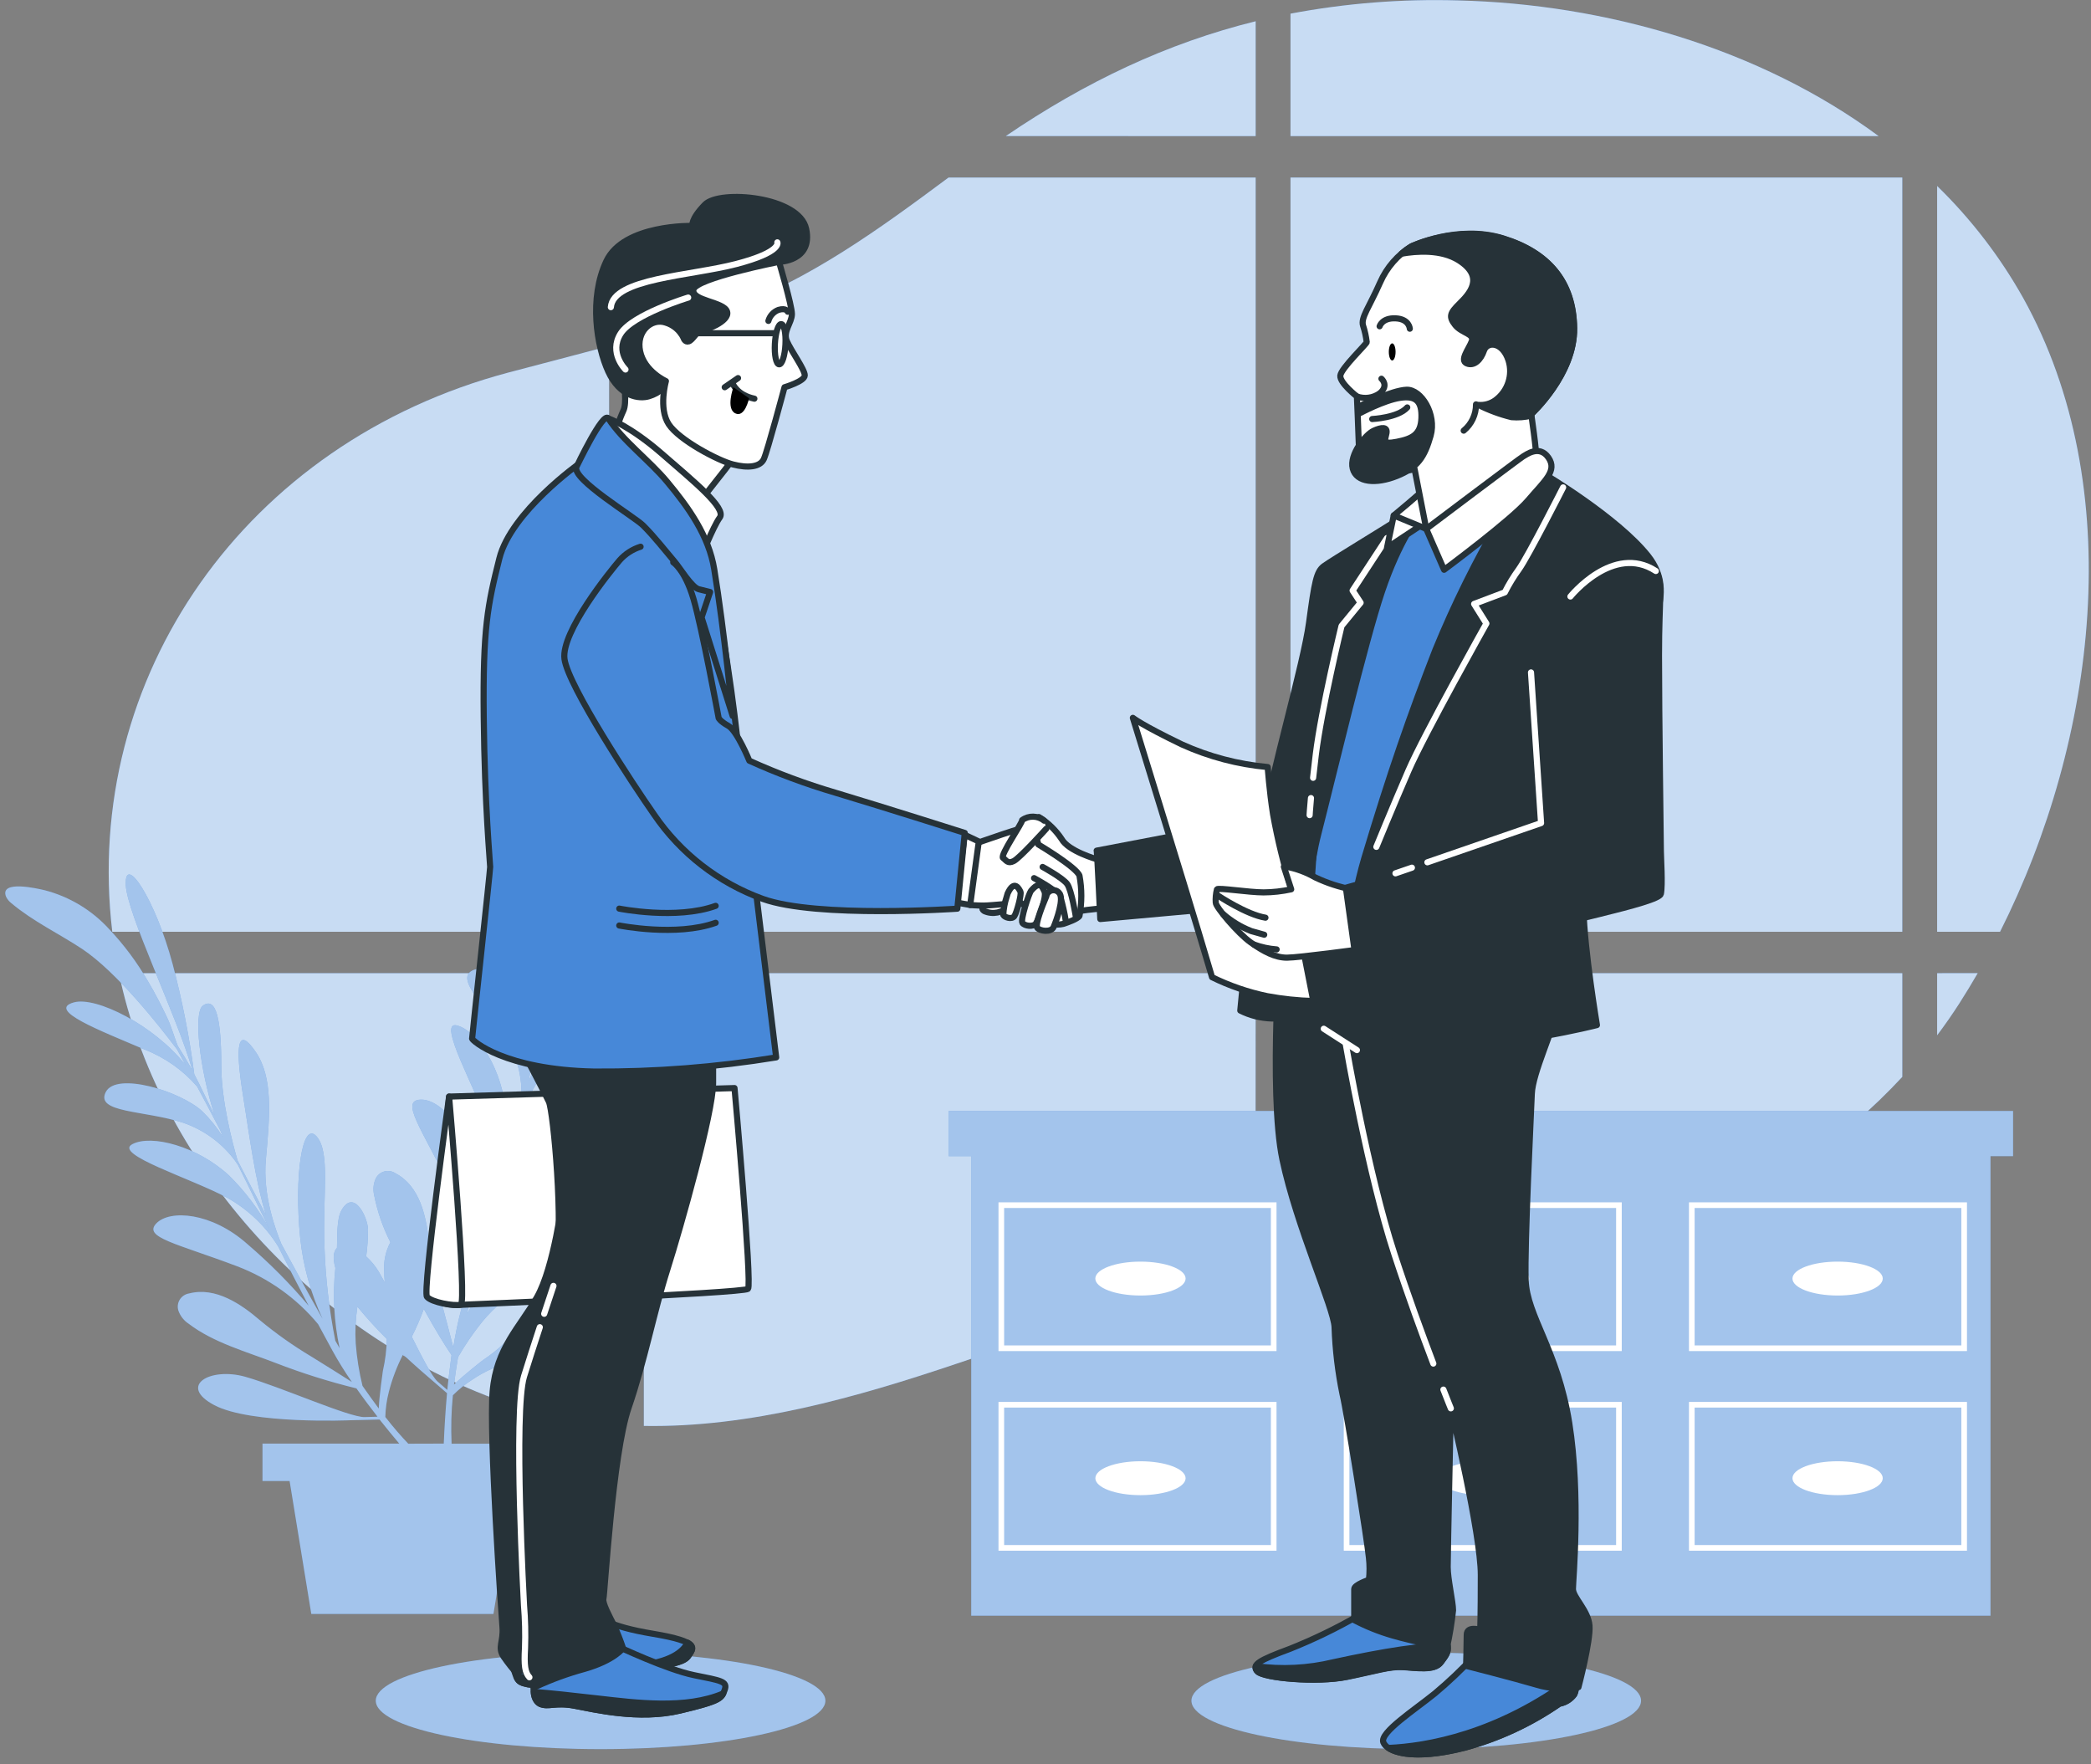 <?xml version="1.0" encoding="UTF-8"?>
<svg width="256px" height="216px" viewBox="0 0 256 216" version="1.1" xmlns="http://www.w3.org/2000/svg" xmlns:xlink="http://www.w3.org/1999/xlink">
    <rect x="0" y="0" width="256" height="216" fill="#808080" stroke="none"/>
    <!-- Generator: Sketch 57.1 (83088) - https://sketch.com -->
    <title>Hello-bro</title>
    <desc>Created with Sketch.</desc>
    <g id="Webdesign-quick-fix" stroke="none" stroke-width="1" fill="none" fill-rule="evenodd">
        <g id="Home-page---UI" transform="translate(-385, -3270)">
            <g id="Become-a-partner" transform="translate(0, 3244)">
                <g id="Hello-bro" transform="translate(385, 26)">
                    <g id="freepik--background-simple--inject-114" transform="translate(13, 0)" fill-rule="nonzero">
                        <path d="M140.73,16.667 L140.73,2.602 C129.877,5.283 119.915,10.006 110.143,16.654 L140.73,16.667 Z" id="Path" fill="#4788D8"></path>
                        <rect id="Rectangle" fill="#4788D8" x="144.994" y="21.735" width="74.904" height="92.34"></rect>
                        <path d="M140.73,21.735 L103.128,21.735 C94.724,27.98 86.098,34.304 76.031,37.908 C72.664,39.118 69.258,40.178 65.826,41.161 L65.826,114.075 L140.73,114.075 L140.73,21.735 Z" id="Path" fill="#4788D8"></path>
                        <path d="M234.714,36.509 C231.879,31.45 228.325,26.823 224.163,22.77 L224.163,114.075 L231.865,114.075 C243.707,90.545 247.585,59.702 234.714,36.509 Z" id="Path" fill="#4788D8"></path>
                        <path d="M61.569,42.351 C57.488,43.464 53.375,44.511 49.262,45.604 C17.03,54.159 -2.954,82.927 0.747,114.075 L61.569,114.075 L61.569,42.351 Z" id="Path" fill="#4788D8"></path>
                        <path d="M224.163,119.143 L224.163,126.748 C225.11,125.49 226.016,124.189 226.881,122.845 C227.654,121.641 228.4,120.399 229.134,119.137 L224.163,119.143 Z" id="Path" fill="#4788D8"></path>
                        <path d="M219.899,119.143 L144.994,119.143 L144.994,158.086 C151.223,158.164 157.4,158.658 163.701,157.975 C184.385,155.737 205.581,147.332 219.899,131.836 L219.899,119.143 Z" id="Path" fill="#4788D8"></path>
                        <path d="M144.994,16.667 L217.004,16.667 C202.391,5.855 183.442,0.481 165.509,0.052 C158.632,-0.15 151.753,0.394 144.994,1.672 L144.994,16.667 Z" id="Path" fill="#4788D8"></path>
                        <path d="M140.73,119.143 L65.826,119.143 L65.826,174.571 C78.815,174.792 91.862,171.084 104.176,166.933 C113.961,163.641 123.825,160.232 134.161,158.697 C136.331,158.383 138.518,158.196 140.711,158.138 L140.73,119.143 Z" id="Path" fill="#4788D8"></path>
                        <path d="M61.569,119.143 L1.559,119.143 C6.288,141.913 24.536,162.672 47.487,171.22 C52.014,172.9 56.752,173.953 61.569,174.349 L61.569,119.143 Z" id="Path" fill="#4788D8"></path>
                        <g id="Group" opacity="0.7" fill="#FFFFFF">
                            <path d="M140.73,16.667 L140.73,2.602 C129.877,5.283 119.915,10.006 110.143,16.654 L140.73,16.667 Z" id="Path"></path>
                            <rect id="Rectangle" x="144.994" y="21.735" width="74.904" height="92.34"></rect>
                            <path d="M140.73,21.735 L103.128,21.735 C94.724,27.98 86.098,34.304 76.031,37.908 C72.664,39.118 69.258,40.178 65.826,41.161 L65.826,114.075 L140.73,114.075 L140.73,21.735 Z" id="Path"></path>
                            <path d="M234.714,36.509 C231.879,31.45 228.325,26.823 224.163,22.77 L224.163,114.075 L231.865,114.075 C243.707,90.545 247.585,59.702 234.714,36.509 Z" id="Path"></path>
                            <path d="M61.569,42.351 C57.488,43.464 53.375,44.511 49.262,45.604 C17.03,54.159 -2.954,82.927 0.747,114.075 L61.569,114.075 L61.569,42.351 Z" id="Path"></path>
                            <path d="M224.163,119.143 L224.163,126.748 C225.11,125.49 226.016,124.189 226.881,122.845 C227.654,121.641 228.4,120.399 229.134,119.137 L224.163,119.143 Z" id="Path"></path>
                            <path d="M219.899,119.143 L144.994,119.143 L144.994,158.086 C151.223,158.164 157.4,158.658 163.701,157.975 C184.385,155.737 205.581,147.332 219.899,131.836 L219.899,119.143 Z" id="Path"></path>
                            <path d="M144.994,16.667 L217.004,16.667 C202.391,5.855 183.442,0.481 165.509,0.052 C158.632,-0.15 151.753,0.394 144.994,1.672 L144.994,16.667 Z" id="Path"></path>
                            <path d="M140.73,119.143 L65.826,119.143 L65.826,174.571 C78.815,174.792 91.862,171.084 104.176,166.933 C113.961,163.641 123.825,160.232 134.161,158.697 C136.331,158.383 138.518,158.196 140.711,158.138 L140.73,119.143 Z" id="Path"></path>
                            <path d="M61.569,119.143 L1.559,119.143 C6.288,141.913 24.536,162.672 47.487,171.22 C52.014,172.9 56.752,173.953 61.569,174.349 L61.569,119.143 Z" id="Path"></path>
                        </g>
                    </g>
                    <g id="freepik--Desk--inject-114" transform="translate(116, 136)" fill-rule="nonzero">
                        <polygon id="Path" fill="#4788D8" points="130.459 0.013 127.696 0.013 2.907 0.013 0.143 0.013 0.143 5.547 2.907 5.547 2.907 61.804 127.696 61.804 127.696 5.547 130.459 5.547"></polygon>
                        <polygon id="Path" fill="#FFFFFF" opacity="0.5" points="130.459 0.013 127.696 0.013 2.907 0.013 0.143 0.013 0.143 5.547 2.907 5.547 2.907 61.804 127.696 61.804 127.696 5.547 130.459 5.547"></polygon>
                        <path d="M6.244,29.408 L40.284,29.408 L40.284,11.199 L6.244,11.199 L6.244,29.408 Z M6.935,11.891 L39.593,11.891 L39.593,28.716 L6.935,28.716 L6.935,11.891 Z" id="Shape" fill="#FFFFFF"></path>
                        <path d="M48.516,29.408 L82.55,29.408 L82.55,11.199 L48.516,11.199 L48.516,29.408 Z M49.206,11.891 L81.859,11.891 L81.859,28.716 L49.206,28.716 L49.206,11.891 Z" id="Shape" fill="#FFFFFF"></path>
                        <path d="M90.781,11.199 L90.781,29.408 L124.815,29.408 L124.815,11.199 L90.781,11.199 Z M124.124,28.716 L91.472,28.716 L91.472,11.891 L124.124,11.891 L124.124,28.716 Z" id="Shape" fill="#FFFFFF"></path>
                        <path d="M6.244,53.849 L40.284,53.849 L40.284,35.634 L6.244,35.634 L6.244,53.849 Z M6.935,36.325 L39.593,36.325 L39.593,53.157 L6.935,53.157 L6.935,36.325 Z" id="Shape" fill="#FFFFFF"></path>
                        <path d="M48.516,53.849 L82.55,53.849 L82.55,35.634 L48.516,35.634 L48.516,53.849 Z M49.206,36.325 L81.859,36.325 L81.859,53.157 L49.206,53.157 L49.206,36.325 Z" id="Shape" fill="#FFFFFF"></path>
                        <path d="M90.781,53.849 L124.815,53.849 L124.815,35.634 L90.781,35.634 L90.781,53.849 Z M91.472,36.325 L124.124,36.325 L124.124,53.157 L91.472,53.157 L91.472,36.325 Z" id="Shape" fill="#FFFFFF"></path>
                        <ellipse id="Oval" fill="#FFFFFF" cx="23.626" cy="20.532" rx="5.527" ry="2.075"></ellipse>
                        <ellipse id="Oval" fill="#FFFFFF" cx="65.689" cy="20.532" rx="5.527" ry="2.075"></ellipse>
                        <ellipse id="Oval" fill="#FFFFFF" cx="108.978" cy="20.532" rx="5.527" ry="2.075"></ellipse>
                        <path d="M23.626,42.897 C20.575,42.897 18.105,43.824 18.105,44.973 C18.105,46.121 20.575,47.048 23.626,47.048 C26.676,47.048 29.152,46.121 29.152,44.973 C29.152,43.824 26.682,42.897 23.626,42.897 Z" id="Path" fill="#FFFFFF"></path>
                        <path d="M65.689,42.897 C62.639,42.897 60.169,43.824 60.169,44.973 C60.169,46.121 62.639,47.048 65.689,47.048 C68.739,47.048 71.216,46.121 71.216,44.973 C71.216,43.824 68.746,42.897 65.689,42.897 Z" id="Path" fill="#FFFFFF"></path>
                        <path d="M108.978,42.897 C105.928,42.897 103.451,43.824 103.451,44.973 C103.451,46.121 105.928,47.048 108.978,47.048 C112.028,47.048 114.504,46.121 114.504,44.973 C114.504,43.824 112.028,42.897 108.978,42.897 Z" id="Path" fill="#FFFFFF"></path>
                    </g>
                    <g id="freepik--Plants--inject-114" transform="translate(0, 92)" fill-rule="nonzero">
                        <path d="M69.945,38.356 C67.382,42.099 63.811,46.974 61.905,50.887 C62.629,48.309 63.339,45.874 63.983,43.689 C64.959,41.805 67.575,37.028 70.622,33.874 C74.453,29.83 76.092,27.239 74.028,27.01 C72.6,26.853 68.418,32.343 65.796,37.8 C66.367,35.935 66.818,34.529 67.09,33.678 C67.216,33.305 67.336,32.886 67.455,32.448 C70.17,28.711 72.64,24.808 74.851,20.762 C78.721,13.63 79.969,6.903 77.387,9.802 C75.01,12.465 70.874,25.702 67.595,31.937 C67.867,30.864 68.133,29.673 68.365,28.502 C68.83,27.37 69.44,26.219 69.786,25.172 C70.323,23.569 70.795,21.939 71.173,20.29 C71.797,17.718 72.113,15.083 72.116,12.439 C72.182,9.332 71.323,6.275 69.646,3.645 C69.201,2.99 66.486,-1.014 65.663,1.027 C65.557,1.368 65.536,1.73 65.603,2.081 C66.002,5.49 67.256,8.624 68.033,11.941 C69.195,16.908 68.425,25.25 68.033,28.797 C67.887,29.353 67.701,30.053 67.482,30.858 C68.02,24.674 65.304,17.353 62.788,16.077 C59.675,14.493 62.729,20.709 65.132,26.134 C66.273,28.509 66.808,31.124 66.692,33.75 C66.201,35.536 65.636,37.538 65.052,39.567 C64.939,39.848 64.826,40.123 64.72,40.398 C64.989,39.074 65.101,37.723 65.052,36.374 C64.82,32.827 60.744,25.728 58.035,26.729 C55.327,27.73 59.914,31.479 62.364,35.837 C63.616,38.227 64.093,40.938 63.731,43.604 C63.731,43.761 63.678,43.918 63.658,44.075 C63.379,44.998 63.1,45.894 62.828,46.738 C62.164,48.701 61.6,50.586 61.036,52.405 C61.729,49.768 62.033,47.046 61.939,44.324 C61.6,39.122 58.513,34.214 55.964,33.547 C53.415,32.88 58.281,41.353 59.914,46.117 C60.802,48.899 60.953,51.858 60.352,54.714 C59.562,57.292 58.818,59.831 58.055,62.527 C58.271,59.004 58.195,55.47 57.829,51.96 C57.331,46.175 53.846,42.479 51.436,42.629 C49.026,42.78 51.543,46.064 55.008,53.098 C56.837,56.792 57.652,60.893 57.371,64.994 C57.059,66.132 56.707,67.297 56.415,68.514 C56.044,69.901 55.751,71.406 55.493,72.95 C55.141,71.576 54.623,69.561 54.019,67.336 C53.315,64.875 52.805,62.363 52.492,59.825 C52.167,56.874 51.377,53.196 48.442,51.659 C48.04,51.379 47.533,51.291 47.058,51.417 C46.583,51.544 46.19,51.872 45.986,52.313 C45.71,52.944 45.648,53.646 45.807,54.315 C46.197,56.32 46.867,58.263 47.798,60.086 C47.217,61.174 46.953,62.399 47.035,63.626 C47.035,64.091 47.075,64.549 47.108,65 C46.849,64.536 46.603,64.104 46.371,63.692 C45.951,62.999 45.432,62.368 44.831,61.82 C44.981,60.736 45.056,59.643 45.057,58.549 C45.057,57.109 43.35,53.458 41.81,56.167 C41.199,57.247 41.312,59.38 41.253,60.793 C40.834,61.179 40.708,61.977 41.06,63.24 C40.711,66.518 40.886,69.83 41.578,73.055 L41.053,72.139 C40.299,68.355 39.855,64.517 39.726,60.662 C39.473,54.309 40.496,49.074 38.743,47.111 C36.991,45.148 36.001,52.051 36.752,59.543 C37.108,62.978 38.036,66.332 39.5,69.469 C37.774,66.414 36.068,63.299 34.455,60.309 C33.791,58.699 32.144,54.368 32.549,49.97 C33.061,44.422 33.432,39.887 31.295,36.766 C29.157,33.645 28.712,35.667 29.761,42.171 C30.478,46.64 31.242,52.607 32.563,56.749 C31.308,54.374 30.133,52.117 29.084,50.069 C28.486,48.034 27.092,42.786 27.092,38.435 C27.092,32.906 26.488,29.929 24.829,31.126 C23.673,31.977 24.417,38.801 26.276,44.546 C25.406,42.799 24.749,41.458 24.371,40.666 C24.198,40.306 24.005,39.927 23.786,39.521 C23.193,34.966 22.306,30.453 21.131,26.009 C19.026,18.157 15.282,12.439 15.395,16.286 C15.501,19.832 21.649,32.291 23.567,39.056 C23.023,38.088 22.392,37.041 21.755,36.027 C21.31,34.888 20.958,33.639 20.487,32.638 C19.763,31.106 18.987,29.595 18.117,28.136 C16.792,25.831 15.197,23.687 13.364,21.75 C11.259,19.435 8.513,17.778 5.464,16.986 C4.68,16.803 -0.073,15.678 0.737,17.771 C0.892,18.089 1.119,18.366 1.401,18.583 C4.056,20.807 7.137,22.253 10.031,24.158 C14.32,27.004 19.531,33.619 21.682,36.485 L22.704,38.369 C18.821,33.488 11.764,29.961 9.042,30.72 C5.669,31.656 12.208,34.149 17.719,36.498 C20.199,37.467 22.4,39.019 24.132,41.019 C25.008,42.649 25.984,44.494 26.96,46.372 C27.072,46.653 27.179,46.928 27.298,47.196 C26.576,46.048 25.721,44.988 24.749,44.036 C22.093,41.602 14.227,39.155 12.945,41.706 C11.664,44.258 17.592,43.911 22.412,45.449 C25.01,46.341 27.262,48.005 28.858,50.213 L29.13,50.612 C29.569,51.475 29.98,52.313 30.372,53.118 C31.275,54.989 32.138,56.749 32.987,58.464 C31.67,56.059 30.006,53.855 28.048,51.92 C24.198,48.348 18.542,46.836 16.198,48.08 C13.855,49.323 23.302,52.228 27.789,54.623 C30.365,56.058 32.525,58.119 34.063,60.61 C35.271,63.024 36.486,65.386 37.794,67.866 C35.498,65.147 32.982,62.615 30.272,60.296 C25.904,56.409 20.792,56.056 19.139,57.777 C17.486,59.497 21.596,60.217 28.991,63.011 C32.882,64.483 36.315,66.933 38.949,70.117 C39.507,71.157 40.078,72.224 40.688,73.33 C41.419,74.659 42.219,75.949 43.085,77.197 C41.877,76.425 40.097,75.299 38.119,74.082 C35.901,72.758 33.79,71.266 31.806,69.62 C29.522,67.657 26.395,65.524 23.176,66.348 C22.691,66.42 22.264,66.699 22.008,67.11 C21.752,67.522 21.694,68.023 21.848,68.481 C22.082,69.128 22.522,69.684 23.103,70.065 C26.13,72.381 30.199,73.493 33.724,74.854 C36.955,76.108 40.266,77.151 43.636,77.975 C44.472,79.16 45.349,80.324 46.218,81.443 L44.638,81.489 C42.766,81.541 34.322,77.773 30.033,76.556 C25.745,75.339 21.735,77.642 26.229,80.023 C30.724,82.405 42.945,81.875 42.945,81.875 L46.471,81.79 C47.3,82.837 48.117,83.825 48.88,84.735 L32.138,84.735 L32.138,89.315 L35.457,89.315 L38.113,105.594 L60.412,105.594 L63.067,89.328 L66.387,89.328 L66.387,84.748 L55.287,84.748 C55.197,82.77 55.25,80.789 55.446,78.82 C56.186,78.077 57.007,77.419 57.896,76.857 C62.768,73.539 71.027,73.264 73.224,66.878 C73.755,65.334 73.158,63.358 71.286,63.443 C69.958,63.508 68.518,64.667 67.681,65.622 C64.893,68.795 62.795,72.087 59.17,74.488 C59.004,74.599 56.721,76.392 55.585,77.504 C55.712,76.464 55.871,75.352 56.077,74.154 C56.953,72.623 57.952,71.164 59.064,69.79 C62.032,66.165 66.546,64.038 69.752,60.577 C70.735,59.517 72.029,55.709 69.029,56.651 C67.701,57.076 66.121,59.066 65.079,59.982 C62.131,62.599 59.104,65.386 57.179,68.828 C57.258,68.488 57.345,68.174 57.424,67.801 C59.496,64.534 61.827,61.434 64.395,58.529 C68.657,53.746 73.025,50.618 73.098,48.008 C73.171,45.397 67.674,49.774 63.007,55.768 C60.89,58.517 59.248,61.593 58.148,64.869 C59.004,61.473 59.914,58.051 60.803,54.767 C61.414,53.131 63.227,48.878 66.566,45.927 C70.781,42.217 74.194,39.155 74.798,35.458 C75.402,31.761 73.689,32.893 69.945,38.356 Z M46.371,80.442 C45.743,79.596 45.079,78.671 44.379,77.668 C43.961,75.959 43.684,74.219 43.55,72.466 C43.459,70.965 43.528,69.458 43.755,67.971 C44.887,69.353 46.09,70.677 47.36,71.936 C47.33,73.246 47.168,74.551 46.876,75.829 C46.856,76.019 46.431,78.865 46.371,80.442 L46.371,80.442 Z M49.982,84.748 C49.126,83.851 48.19,82.785 47.174,81.476 C47.2,80.438 47.345,79.406 47.606,78.401 C48.012,76.815 48.596,75.279 49.345,73.82 C50.918,75.293 52.074,76.274 52.074,76.274 L54.729,78.564 C54.523,80.854 54.404,82.994 54.331,84.735 L49.982,84.748 Z M54.762,78.165 L53.574,77.138 C52.91,76.549 51.715,74.272 50.414,71.655 C50.973,70.55 51.465,69.414 51.888,68.252 C53.295,70.824 54.543,72.832 55.28,73.899 C55.101,75.325 54.902,76.765 54.762,78.165 Z" id="Shape" fill="#4788D8"></path>
                        <path d="M69.945,38.356 C67.382,42.099 63.811,46.974 61.905,50.887 C62.629,48.309 63.339,45.874 63.983,43.689 C64.959,41.805 67.575,37.028 70.622,33.874 C74.453,29.83 76.092,27.239 74.028,27.01 C72.6,26.853 68.418,32.343 65.796,37.8 C66.367,35.935 66.818,34.529 67.09,33.678 C67.216,33.305 67.336,32.886 67.455,32.448 C70.17,28.711 72.64,24.808 74.851,20.762 C78.721,13.63 79.969,6.903 77.387,9.802 C75.01,12.465 70.874,25.702 67.595,31.937 C67.867,30.864 68.133,29.673 68.365,28.502 C68.83,27.37 69.44,26.219 69.786,25.172 C70.323,23.569 70.795,21.939 71.173,20.29 C71.797,17.718 72.113,15.083 72.116,12.439 C72.182,9.332 71.323,6.275 69.646,3.645 C69.201,2.99 66.486,-1.014 65.663,1.027 C65.557,1.368 65.536,1.73 65.603,2.081 C66.002,5.49 67.256,8.624 68.033,11.941 C69.195,16.908 68.425,25.25 68.033,28.797 C67.887,29.353 67.701,30.053 67.482,30.858 C68.02,24.674 65.304,17.353 62.788,16.077 C59.675,14.493 62.729,20.709 65.132,26.134 C66.273,28.509 66.808,31.124 66.692,33.75 C66.201,35.536 65.636,37.538 65.052,39.567 C64.939,39.848 64.826,40.123 64.72,40.398 C64.989,39.074 65.101,37.723 65.052,36.374 C64.82,32.827 60.744,25.728 58.035,26.729 C55.327,27.73 59.914,31.479 62.364,35.837 C63.616,38.227 64.093,40.938 63.731,43.604 C63.731,43.761 63.678,43.918 63.658,44.075 C63.379,44.998 63.1,45.894 62.828,46.738 C62.164,48.701 61.6,50.586 61.036,52.405 C61.729,49.768 62.033,47.046 61.939,44.324 C61.6,39.122 58.513,34.214 55.964,33.547 C53.415,32.88 58.281,41.353 59.914,46.117 C60.802,48.899 60.953,51.858 60.352,54.714 C59.562,57.292 58.818,59.831 58.055,62.527 C58.271,59.004 58.195,55.47 57.829,51.96 C57.331,46.175 53.846,42.479 51.436,42.629 C49.026,42.78 51.543,46.064 55.008,53.098 C56.837,56.792 57.652,60.893 57.371,64.994 C57.059,66.132 56.707,67.297 56.415,68.514 C56.044,69.901 55.751,71.406 55.493,72.95 C55.141,71.576 54.623,69.561 54.019,67.336 C53.315,64.875 52.805,62.363 52.492,59.825 C52.167,56.874 51.377,53.196 48.442,51.659 C48.04,51.379 47.533,51.291 47.058,51.417 C46.583,51.544 46.19,51.872 45.986,52.313 C45.71,52.944 45.648,53.646 45.807,54.315 C46.197,56.32 46.867,58.263 47.798,60.086 C47.217,61.174 46.953,62.399 47.035,63.626 C47.035,64.091 47.075,64.549 47.108,65 C46.849,64.536 46.603,64.104 46.371,63.692 C45.951,62.999 45.432,62.368 44.831,61.82 C44.981,60.736 45.056,59.643 45.057,58.549 C45.057,57.109 43.35,53.458 41.81,56.167 C41.199,57.247 41.312,59.38 41.253,60.793 C40.834,61.179 40.708,61.977 41.06,63.24 C40.711,66.518 40.886,69.83 41.578,73.055 L41.053,72.139 C40.299,68.355 39.855,64.517 39.726,60.662 C39.473,54.309 40.496,49.074 38.743,47.111 C36.991,45.148 36.001,52.051 36.752,59.543 C37.108,62.978 38.036,66.332 39.5,69.469 C37.774,66.414 36.068,63.299 34.455,60.309 C33.791,58.699 32.144,54.368 32.549,49.97 C33.061,44.422 33.432,39.887 31.295,36.766 C29.157,33.645 28.712,35.667 29.761,42.171 C30.478,46.64 31.242,52.607 32.563,56.749 C31.308,54.374 30.133,52.117 29.084,50.069 C28.486,48.034 27.092,42.786 27.092,38.435 C27.092,32.906 26.488,29.929 24.829,31.126 C23.673,31.977 24.417,38.801 26.276,44.546 C25.406,42.799 24.749,41.458 24.371,40.666 C24.198,40.306 24.005,39.927 23.786,39.521 C23.193,34.966 22.306,30.453 21.131,26.009 C19.026,18.157 15.282,12.439 15.395,16.286 C15.501,19.832 21.649,32.291 23.567,39.056 C23.023,38.088 22.392,37.041 21.755,36.027 C21.31,34.888 20.958,33.639 20.487,32.638 C19.763,31.106 18.987,29.595 18.117,28.136 C16.792,25.831 15.197,23.687 13.364,21.75 C11.259,19.435 8.513,17.778 5.464,16.986 C4.68,16.803 -0.073,15.678 0.737,17.771 C0.892,18.089 1.119,18.366 1.401,18.583 C4.056,20.807 7.137,22.253 10.031,24.158 C14.32,27.004 19.531,33.619 21.682,36.485 L22.704,38.369 C18.821,33.488 11.764,29.961 9.042,30.72 C5.669,31.656 12.208,34.149 17.719,36.498 C20.199,37.467 22.4,39.019 24.132,41.019 C25.008,42.649 25.984,44.494 26.96,46.372 C27.072,46.653 27.179,46.928 27.298,47.196 C26.576,46.048 25.721,44.988 24.749,44.036 C22.093,41.602 14.227,39.155 12.945,41.706 C11.664,44.258 17.592,43.911 22.412,45.449 C25.01,46.341 27.262,48.005 28.858,50.213 L29.13,50.612 C29.569,51.475 29.98,52.313 30.372,53.118 C31.275,54.989 32.138,56.749 32.987,58.464 C31.67,56.059 30.006,53.855 28.048,51.92 C24.198,48.348 18.542,46.836 16.198,48.08 C13.855,49.323 23.302,52.228 27.789,54.623 C30.365,56.058 32.525,58.119 34.063,60.61 C35.271,63.024 36.486,65.386 37.794,67.866 C35.498,65.147 32.982,62.615 30.272,60.296 C25.904,56.409 20.792,56.056 19.139,57.777 C17.486,59.497 21.596,60.217 28.991,63.011 C32.882,64.483 36.315,66.933 38.949,70.117 C39.507,71.157 40.078,72.224 40.688,73.33 C41.419,74.659 42.219,75.949 43.085,77.197 C41.877,76.425 40.097,75.299 38.119,74.082 C35.901,72.758 33.79,71.266 31.806,69.62 C29.522,67.657 26.395,65.524 23.176,66.348 C22.691,66.42 22.264,66.699 22.008,67.11 C21.752,67.522 21.694,68.023 21.848,68.481 C22.082,69.128 22.522,69.684 23.103,70.065 C26.13,72.381 30.199,73.493 33.724,74.854 C36.955,76.108 40.266,77.151 43.636,77.975 C44.472,79.16 45.349,80.324 46.218,81.443 L44.638,81.489 C42.766,81.541 34.322,77.773 30.033,76.556 C25.745,75.339 21.735,77.642 26.229,80.023 C30.724,82.405 42.945,81.875 42.945,81.875 L46.471,81.79 C47.3,82.837 48.117,83.825 48.88,84.735 L32.138,84.735 L32.138,89.315 L35.457,89.315 L38.113,105.594 L60.412,105.594 L63.067,89.328 L66.387,89.328 L66.387,84.748 L55.287,84.748 C55.197,82.77 55.25,80.789 55.446,78.82 C56.186,78.077 57.007,77.419 57.896,76.857 C62.768,73.539 71.027,73.264 73.224,66.878 C73.755,65.334 73.158,63.358 71.286,63.443 C69.958,63.508 68.518,64.667 67.681,65.622 C64.893,68.795 62.795,72.087 59.17,74.488 C59.004,74.599 56.721,76.392 55.585,77.504 C55.712,76.464 55.871,75.352 56.077,74.154 C56.953,72.623 57.952,71.164 59.064,69.79 C62.032,66.165 66.546,64.038 69.752,60.577 C70.735,59.517 72.029,55.709 69.029,56.651 C67.701,57.076 66.121,59.066 65.079,59.982 C62.131,62.599 59.104,65.386 57.179,68.828 C57.258,68.488 57.345,68.174 57.424,67.801 C59.496,64.534 61.827,61.434 64.395,58.529 C68.657,53.746 73.025,50.618 73.098,48.008 C73.171,45.397 67.674,49.774 63.007,55.768 C60.89,58.517 59.248,61.593 58.148,64.869 C59.004,61.473 59.914,58.051 60.803,54.767 C61.414,53.131 63.227,48.878 66.566,45.927 C70.781,42.217 74.194,39.155 74.798,35.458 C75.402,31.761 73.689,32.893 69.945,38.356 Z M46.371,80.442 C45.743,79.596 45.079,78.671 44.379,77.668 C43.961,75.959 43.684,74.219 43.55,72.466 C43.459,70.965 43.528,69.458 43.755,67.971 C44.887,69.353 46.09,70.677 47.36,71.936 C47.33,73.246 47.168,74.551 46.876,75.829 C46.856,76.019 46.431,78.865 46.371,80.442 L46.371,80.442 Z M49.982,84.748 C49.126,83.851 48.19,82.785 47.174,81.476 C47.2,80.438 47.345,79.406 47.606,78.401 C48.012,76.815 48.596,75.279 49.345,73.82 C50.918,75.293 52.074,76.274 52.074,76.274 L54.729,78.564 C54.523,80.854 54.404,82.994 54.331,84.735 L49.982,84.748 Z M54.762,78.165 L53.574,77.138 C52.91,76.549 51.715,74.272 50.414,71.655 C50.973,70.55 51.465,69.414 51.888,68.252 C53.295,70.824 54.543,72.832 55.28,73.899 C55.101,75.325 54.902,76.765 54.762,78.165 Z" id="Shape" fill="#FFFFFF" opacity="0.5"></path>
                    </g>
                    <g id="freepik--Characters--inject-114" transform="translate(46, 24)">
                        <ellipse id="Oval" fill="#4788D8" fill-rule="nonzero" cx="27.529" cy="184.214" rx="27.522" ry="5.926"></ellipse>
                        <ellipse id="Oval" fill="#FFFFFF" fill-rule="nonzero" opacity="0.5" cx="27.529" cy="184.214" rx="27.522" ry="5.926"></ellipse>
                        <ellipse id="Oval" fill="#4788D8" fill-rule="nonzero" cx="127.39" cy="184.214" rx="27.522" ry="5.926"></ellipse>
                        <ellipse id="Oval" fill="#FFFFFF" fill-rule="nonzero" opacity="0.5" cx="127.39" cy="184.214" rx="27.522" ry="5.926"></ellipse>
                        <path d="M81.196,76.028 C82.305,76.719 83.253,77.637 83.976,78.721 C84.802,80.213 88.264,81.185 88.264,81.185 L89.542,81.185 L90.067,87.162 C88.749,87.205 87.435,87.331 86.133,87.541 C85.366,87.709 84.584,87.807 83.799,87.834 C83.799,87.834 79.741,82.756 79.066,81.785 C78.39,80.813 78.318,78.799 78.62,78.421 C78.921,78.043 81.196,76.028 81.196,76.028 Z" id="Path" stroke="#263238" stroke-width="0.75" fill="#FFFFFF" fill-rule="nonzero" stroke-linecap="round" stroke-linejoin="round"></path>
                        <path d="M75.788,86.191 C75.788,86.191 73.532,86.941 74.509,87.541 C75.539,87.996 76.745,87.755 77.518,86.941 C77.892,86.341 76.705,85.891 75.788,86.191 Z" id="Path" stroke="#263238" stroke-width="0.75" fill="#FFFFFF" fill-rule="nonzero" stroke-linecap="round" stroke-linejoin="round"></path>
                        <path d="M73.309,79.32 C73.309,79.32 79.997,76.928 80.298,77.15 C80.6,77.371 81.124,79.392 81.124,79.392 C81.124,79.392 85.779,82.156 86.159,83.206 C86.461,84.835 86.461,86.505 86.159,88.134 C85.93,88.512 84.658,88.955 84.192,89.105 C83.723,89.221 83.232,89.221 82.763,89.105 C82.54,89.033 78.928,86.498 78.928,86.498 C78.928,86.498 75.25,86.869 74.424,86.869 C73.598,86.869 72.765,86.797 72.765,86.797 L73.309,79.32 Z" id="Path" stroke="#263238" stroke-width="0.75" fill="#FFFFFF" fill-rule="nonzero" stroke-linecap="round" stroke-linejoin="round"></path>
                        <path d="M81.649,82.137 C81.649,82.137 84.127,83.486 84.658,84.229 C85.189,84.972 85.707,88.192 85.707,88.192" id="Path" stroke="#263238" stroke-width="0.75" stroke-linecap="round" stroke-linejoin="round"></path>
                        <path d="M80.6,83.505 C80.6,83.505 83.53,85.07 83.825,85.82 C84.106,86.776 84.325,87.749 84.481,88.734" id="Path" stroke="#263238" stroke-width="0.75" stroke-linecap="round" stroke-linejoin="round"></path>
                        <path d="M82.101,77.45 C82.101,77.45 78.869,81.035 78.115,81.413 C77.361,81.791 77.217,81.335 76.804,81.035 C76.391,80.735 79.21,76.706 79.138,76.407 C79.948,75.812 81.061,75.841 81.839,76.478" id="Path" stroke="#263238" stroke-width="0.75" fill="#FFFFFF" fill-rule="nonzero" stroke-linecap="round" stroke-linejoin="round"></path>
                        <path d="M77.361,85.396 L77.243,85.8 C77.005,86.515 76.867,87.258 76.83,88.01 C76.981,88.31 77.885,88.61 78.187,88.16 C78.489,87.71 79.085,85.474 78.934,85.174 C78.784,84.874 78.194,83.577 77.361,85.396 Z" id="Path" stroke="#263238" stroke-width="0.75" fill="#FFFFFF" fill-rule="nonzero" stroke-linecap="round" stroke-linejoin="round"></path>
                        <path d="M80.219,85.07 C79.983,85.363 78.908,88.584 79.17,88.981 C79.433,89.379 80.521,89.509 80.823,89.059 C81.124,88.61 82.173,85.8 81.872,85.148 C81.57,84.496 81.295,83.799 80.219,85.07 Z" id="Path" stroke="#263238" stroke-width="0.75" fill="#FFFFFF" fill-rule="nonzero" stroke-linecap="round" stroke-linejoin="round"></path>
                        <path d="M82.101,85.741 L81.99,86.002 C81.662,86.778 80.724,89.118 80.973,89.555 C81.222,89.992 82.698,90.207 82.999,89.483 C83.301,88.76 84.356,85.97 83.655,85.298 C83.43,85.032 83.069,84.923 82.733,85.019 C82.398,85.114 82.15,85.398 82.101,85.741 L82.101,85.741 Z" id="Path" stroke="#263238" stroke-width="0.75" fill="#FFFFFF" fill-rule="nonzero" stroke-linecap="round" stroke-linejoin="round"></path>
                        <path d="M30.381,22.907 C30.381,22.907 30.774,25.312 30.322,26.271 C29.869,27.229 29.194,29.237 29.194,29.237 L39.172,38.037 C39.172,38.037 42.214,34.224 42.778,33.474 C43.342,32.724 44.089,31.733 44.089,31.733 C44.089,31.733 39.185,28.65 38.189,26.408 C37.192,24.165 37.684,21.31 35.566,20.86 C33.449,20.41 31.003,21.564 30.381,22.907 Z" id="Path" stroke="#263238" stroke-width="0.75" fill="#FFFFFF" fill-rule="nonzero" stroke-linecap="round" stroke-linejoin="round"></path>
                        <path d="M49.373,8.057 C49.373,8.057 53.543,7.999 52.697,4.022 C51.852,0.046 42.103,-0.802 40.3,1.05 C38.497,2.901 38.779,3.657 38.779,3.657 C38.779,3.657 30.381,3.435 28.237,7.972 C26.093,12.51 27.057,18.402 28.466,21.479 C29.876,24.556 32.242,24.895 33.482,24.504 C34.721,24.113 35.619,23.383 35.619,22.262 C35.619,21.14 36.412,18.455 37.369,19.126 C38.326,19.798 39.336,20.019 41.034,18.396 C42.732,16.773 45.145,14.752 44.247,13.129 C43.348,11.506 41.821,11.447 42.667,10.717 C43.512,9.987 48.305,9.413 48.751,8.924 C48.999,8.666 49.209,8.374 49.373,8.057 Z" id="Path" stroke="#263238" stroke-width="0.75" fill="#263238" fill-rule="nonzero" stroke-linecap="round" stroke-linejoin="round"></path>
                        <path d="M49.17,5.671 C49.17,5.671 49.76,6.851 44.148,8.318 C38.536,9.785 29.069,10.078 28.787,13.605" id="Path" stroke="#FFFFFF" stroke-width="0.75" stroke-linecap="round" stroke-linejoin="round"></path>
                        <path d="M38.254,12.431 C38.254,12.431 31.462,14.485 29.981,16.838 C28.499,19.191 30.577,21.238 30.577,21.238" id="Path" stroke="#FFFFFF" stroke-width="0.75" stroke-linecap="round" stroke-linejoin="round"></path>
                        <path d="M49.373,8.057 C49.373,8.057 50.953,13.377 50.953,14.446 C50.953,15.515 49.826,16.571 50.331,17.751 C50.835,18.931 52.527,21.225 52.527,21.955 C52.527,22.685 50.049,23.409 50.049,23.409 C50.049,23.409 47.964,31.231 47.511,32.209 C47.059,33.187 45.545,33.33 43.735,32.861 C41.926,32.392 37.146,29.889 35.868,27.933 C34.59,25.977 35.527,22.659 35.527,22.659 C35.527,22.659 32.905,21.486 32.374,19.022 C31.843,16.558 33.783,14.928 35.475,15.489 C36.436,15.771 37.233,16.443 37.671,17.34 C37.671,17.34 37.841,17.953 38.326,17.79 C38.812,17.627 39.284,16.61 39.736,16.551 C40.188,16.492 43.401,15.378 43.014,14.146 C42.627,12.914 38.615,12.842 38.897,11.453 C39.179,10.065 49.373,8.057 49.373,8.057 Z" id="Path" stroke="#263238" stroke-width="0.75" fill="#FFFFFF" fill-rule="nonzero" stroke-linecap="round" stroke-linejoin="round"></path>
                        <path d="M44.358,22.288 L42.726,23.409" id="Path" stroke="#263238" stroke-width="0.75" fill="#FFFFFF" fill-rule="nonzero" stroke-linecap="round" stroke-linejoin="round"></path>
                        <path d="M43.735,23.018 C43.735,23.018 44.247,24.361 46.358,24.81" id="Path" stroke="#263238" stroke-width="0.75" fill="#FFFFFF" fill-rule="nonzero" stroke-linecap="round" stroke-linejoin="round"></path>
                        <path d="M43.794,23.409 C43.794,23.409 42.837,26.016 44.017,26.603 C45.197,27.19 45.709,24.758 45.709,24.758 L43.794,23.409 Z" id="Path" fill="#000000" fill-rule="nonzero"></path>
                        <path d="M50.16,18.174 C50.095,19.537 49.747,20.625 49.386,20.606 C49.026,20.586 48.796,19.472 48.869,18.109 C48.941,16.747 49.282,15.665 49.642,15.678 C50.003,15.691 50.232,16.812 50.16,18.174 Z" id="Path" stroke="#263238" stroke-width="0.75" fill="#FFFFFF" fill-rule="nonzero" stroke-linecap="round" stroke-linejoin="round"></path>
                        <path d="M48.869,16.799 L37.369,16.799" id="Path" stroke="#263238" stroke-width="0.75" fill="#FFFFFF" fill-rule="nonzero" stroke-linecap="round" stroke-linejoin="round"></path>
                        <path d="M48.075,15.287 C48.249,14.667 48.709,14.166 49.314,13.937 C50.278,13.657 50.442,14.165 50.442,14.165" id="Path" stroke="#263238" stroke-width="0.75" fill="#FFFFFF" fill-rule="nonzero" stroke-linecap="round" stroke-linejoin="round"></path>
                        <path d="M8.982,110.252 L43.925,109.209 C43.925,109.209 46.102,133.263 45.577,133.791 C45.053,134.319 10.411,135.747 10.411,135.747 C10.411,135.747 7.73,135.936 7.349,134.743 C6.969,133.55 8.982,110.252 8.982,110.252 Z" id="Path" stroke="#263238" stroke-width="0.75" fill="#FFFFFF" fill-rule="nonzero" stroke-linecap="round" stroke-linejoin="round"></path>
                        <path d="M8.982,110.252 C8.982,110.252 5.704,134.085 6.274,134.763 C6.844,135.441 9.552,135.929 10.411,135.734 C11.198,135.59 8.982,110.252 8.982,110.252 Z" id="Path" stroke="#263238" stroke-width="0.75" fill="#FFFFFF" fill-rule="nonzero" stroke-linecap="round" stroke-linejoin="round"></path>
                        <path d="M19.275,175.557 C17.354,176.724 16.423,178.693 16.875,180.264 C17.328,181.835 17.472,181.985 18.678,182.219 C19.884,182.454 25.287,181.619 31.135,180.648 C36.982,179.677 37.828,179.455 38.346,178.634 C38.864,177.813 39.775,176.991 33.986,176.026 C28.197,175.062 27.673,174.006 27.673,174.006 C27.673,174.006 22.356,173.686 19.275,175.557 Z" id="Path" stroke="#263238" stroke-width="0.75" fill="#4788D8" fill-rule="nonzero" stroke-linecap="round" stroke-linejoin="round"></path>
                        <path d="M38.189,177.108 C37.795,177.91 36.563,179.351 32.688,179.814 C28.591,180.303 21.176,181.039 17.262,181.372 C17.531,181.926 17.859,182.024 18.678,182.206 C19.878,182.428 25.287,181.606 31.135,180.635 C36.982,179.664 37.828,179.442 38.346,178.621 C38.68,178.125 39.133,177.63 38.189,177.108 Z" id="Path" stroke="#263238" stroke-width="0.75" fill="#263238" fill-rule="nonzero" stroke-linecap="round" stroke-linejoin="round"></path>
                        <path d="M29.646,177.571 C29.646,177.571 35.658,180.414 38.969,181.085 C42.28,181.756 43.099,181.835 42.726,182.878 C42.352,183.921 42.273,184.227 37.238,185.42 C32.203,186.613 26.716,185.27 24.31,184.82 C21.904,184.37 21.156,185.048 20.107,184.599 C19.058,184.149 19.353,181.906 19.353,181.906 L29.646,177.571 Z" id="Path" stroke="#263238" stroke-width="0.75" fill="#4788D8" fill-rule="nonzero" stroke-linecap="round" stroke-linejoin="round"></path>
                        <path d="M37.238,185.42 C41.467,184.416 42.195,184.044 42.542,183.327 C37.953,185.283 31.869,184.475 27.227,183.947 C24.238,183.601 21.386,183.295 19.36,183.132 C19.338,183.721 19.63,184.278 20.127,184.599 C21.176,185.048 21.93,184.377 24.329,184.82 C26.729,185.263 32.203,186.613 37.238,185.42 Z" id="Path" stroke="#263238" stroke-width="0.75" fill="#263238" fill-rule="nonzero" stroke-linecap="round" stroke-linejoin="round"></path>
                        <path d="M22.887,122.657 C22.887,122.657 21.832,131.171 19.727,134.834 C17.623,138.498 14.771,141.034 14.318,146.34 C13.866,151.646 15.367,173.315 15.518,175.185 C15.669,177.056 14.862,177.65 15.669,178.842 C16.174,179.574 16.726,180.273 17.321,180.935 L19.806,178.771 C19.806,178.771 21.609,173.015 21.156,162.031 C20.704,151.046 20.783,143.654 22.736,136.327 C24.69,129 25.064,127.064 24.159,124.222 C23.254,121.38 22.887,122.657 22.887,122.657 Z" id="Path" stroke="#263238" stroke-width="0.75" fill="#263238" fill-rule="nonzero" stroke-linecap="round" stroke-linejoin="round"></path>
                        <path d="M18.154,105.004 C18.154,105.004 20.632,109.652 21.196,110.871 C21.759,112.09 23.051,126.229 22.041,130.936 C21.032,135.643 17.098,143.641 17.452,150.662 C17.806,157.683 18.108,176.294 18.108,176.515 C17.882,177.625 17.882,178.769 18.108,179.879 C18.481,181.893 19.609,182.486 19.609,182.486 C21.522,181.601 23.507,180.877 25.542,180.322 C29.227,179.273 30.276,177.78 30.276,177.78 C29.954,176.812 29.578,175.863 29.148,174.938 C28.624,173.895 27.725,172.252 27.876,171.724 C28.027,171.196 29.004,154.019 30.958,148.341 C32.911,142.663 34.032,136.686 35.691,131.451 C37.35,126.216 41.303,112.195 41.303,108.609 L41.303,104.203 L17.859,103.753 L18.154,105.004 Z" id="Path" stroke="#263238" stroke-width="0.75" fill="#263238" fill-rule="nonzero" stroke-linecap="round" stroke-linejoin="round"></path>
                        <path d="M20.088,138.485 C19.432,140.486 18.704,142.728 18.154,144.508 C16.842,148.745 18.154,172.539 18.154,172.539 C18.297,174.273 18.339,176.015 18.278,177.754 C18.154,179.912 18.278,180.766 18.816,181.346" id="Path" stroke="#FFFFFF" stroke-width="0.75" stroke-linecap="round" stroke-linejoin="round"></path>
                        <path d="M21.759,133.426 C21.759,133.426 21.274,134.867 20.625,136.842" id="Path" stroke="#FFFFFF" stroke-width="0.75" stroke-linecap="round" stroke-linejoin="round"></path>
                        <path d="M28.466,27.222 C28.466,27.222 31.089,28.115 35.022,31.538 C38.956,34.96 42.968,38.207 42.122,39.36 C41.277,40.514 39.697,44.575 39.697,44.575 C39.697,44.575 38.235,42.163 33.895,38.708 C29.555,35.254 26.224,32.151 26.224,32.151 C26.224,32.151 28.014,27.952 28.466,27.222 Z" id="Path" stroke="#263238" stroke-width="0.75" fill="#FFFFFF" fill-rule="nonzero" stroke-linecap="round" stroke-linejoin="round"></path>
                        <path d="M24.972,32.711 C24.972,32.711 16.574,38.65 15.138,44.367 C13.702,50.084 13.105,52.887 13.223,63.812 C13.341,74.738 14.01,81.635 14.01,82.137 C14.01,82.638 11.801,102.931 11.801,103.153 C11.801,103.375 15.734,106.967 26.735,107.188 C34.201,107.236 41.658,106.655 49.026,105.454 L44.233,66.113 C44.233,66.113 42.372,49.354 40.457,46.218 C38.543,43.083 24.972,32.711 24.972,32.711 Z" id="Path" stroke="#263238" stroke-width="0.75" fill="#4788D8" fill-rule="nonzero" stroke-linecap="round" stroke-linejoin="round"></path>
                        <path d="M29.817,87.241 C29.817,87.241 36.805,88.642 41.618,86.902" id="Path" stroke="#263238" stroke-width="0.75" stroke-linecap="round" stroke-linejoin="round"></path>
                        <path d="M29.817,89.307 C29.817,89.307 36.805,90.709 41.618,88.975" id="Path" stroke="#263238" stroke-width="0.75" stroke-linecap="round" stroke-linejoin="round"></path>
                        <polygon id="Path" stroke="#263238" stroke-width="0.75" fill="#FFFFFF" fill-rule="nonzero" stroke-linecap="round" stroke-linejoin="round" points="72.103 78.199 73.834 79.021 72.778 86.791 71.054 86.491"></polygon>
                        <path d="M32.426,42.933 C31.442,43.241 30.561,43.809 29.876,44.575 C28.748,45.879 22.664,53.389 23.11,56.681 C23.556,59.973 31.469,71.993 34.091,75.735 C37.32,80.477 41.97,84.086 47.38,86.048 C53.995,88.44 71.205,87.247 71.205,87.247 L72.116,77.971 C72.116,77.971 62.728,74.985 56.264,73.043 C52.668,71.986 49.152,70.679 45.741,69.132 C45.741,69.132 44.24,65.468 43.184,64.875 C42.129,64.282 41.985,63.904 41.985,63.904 C41.985,63.904 39.959,52.919 38.903,49.328 C37.848,45.736 36.425,44.849 36.425,44.849" id="Path" stroke="#263238" stroke-width="0.75" fill="#4788D8" fill-rule="nonzero" stroke-linecap="round" stroke-linejoin="round"></path>
                        <path d="M120.277,173.823 C117.596,175.362 114.809,176.71 111.937,177.858 C108.102,179.279 107.197,179.814 107.951,180.622 C108.705,181.43 115.242,182.043 118.92,181.274 C122.598,180.505 124.033,180.009 125.685,180.081 C127.338,180.153 129.619,180.603 130.419,179.481 C131.219,178.36 131.546,178.138 130.943,176.268 C130.34,174.397 120.277,173.823 120.277,173.823 Z" id="Path" stroke="#263238" stroke-width="0.75" fill="#4788D8" fill-rule="nonzero" stroke-linecap="round" stroke-linejoin="round"></path>
                        <path d="M118.92,181.294 C122.604,180.55 124.033,180.029 125.685,180.101 C127.338,180.172 129.619,180.622 130.419,179.501 C131.009,178.699 131.33,178.354 131.245,177.545 C128.57,177.324 123.41,178.165 117.261,179.501 C114.149,180.254 110.921,180.418 107.748,179.983 C107.675,180.221 107.755,180.48 107.951,180.635 C108.705,181.443 115.242,182.043 118.92,181.294 Z" id="Path" stroke="#263238" stroke-width="0.75" fill="#263238" fill-rule="nonzero" stroke-linecap="round" stroke-linejoin="round"></path>
                        <path d="M134.477,178.758 C132.972,180.376 131.367,181.9 129.671,183.321 C127.187,185.335 122.906,188.106 123.358,189.299 C123.81,190.492 126.885,191.613 133.349,189.95 C137.486,188.826 141.4,187.007 144.921,184.572 C145.643,184.439 146.287,184.039 146.724,183.451 C147.255,182.552 146.652,181.137 146.652,181.137 L134.477,178.758 Z" id="Path" stroke="#263238" stroke-width="0.75" fill="#4788D8" fill-rule="nonzero" stroke-linecap="round" stroke-linejoin="round"></path>
                        <path d="M133.349,189.964 C137.486,188.839 141.4,187.02 144.921,184.586 C145.643,184.452 146.287,184.052 146.724,183.464 C147.01,182.775 147.01,182.002 146.724,181.313 C137.375,188.347 128.629,189.788 124,189.996 C125.22,190.831 128.223,191.267 133.349,189.964 Z" id="Path" stroke="#263238" stroke-width="0.75" fill="#263238" fill-rule="nonzero" stroke-linecap="round" stroke-linejoin="round"></path>
                        <path d="M123.253,91.706 C123.253,91.706 119.274,92.234 116.415,91.185 C113.557,90.135 110.856,89.32 110.856,89.32 C110.856,89.32 109.276,109.717 111.006,117.938 C112.737,126.158 117.32,136.19 117.392,138.485 C117.484,141.245 117.811,143.993 118.369,146.698 C118.893,148.791 121.45,164.951 121.601,166.724 C121.701,167.619 121.701,168.522 121.601,169.416 C121.601,169.416 119.798,170.016 119.798,170.538 L119.798,174.345 C121.285,175.122 122.847,175.749 124.459,176.215 C127.239,177.037 131.147,177.708 131.147,177.708 C131.482,176.202 131.732,174.679 131.894,173.145 C131.894,172.102 131.238,169.338 131.238,167.839 C131.238,166.339 131.619,148.413 131.619,148.413 C131.619,148.413 135.297,163.732 135.297,168.81 C135.297,173.888 135.224,175.537 135.224,175.537 C135.224,175.537 133.572,175.016 133.572,176.137 C133.572,177.258 133.494,179.944 133.494,179.944 C133.494,179.944 139.355,181.437 142.134,182.258 C143.792,182.756 145.543,182.858 147.248,182.558 C147.248,182.558 148.749,176.88 148.599,175.016 C148.448,173.152 146.573,171.574 146.573,170.531 C146.573,169.488 147.55,159.175 146.12,150.206 C144.691,141.236 140.935,137.129 140.784,132.722 C140.633,128.315 141.44,112.475 141.538,109.906 C141.636,107.338 144.239,101.986 144.619,99.594 C144.999,97.201 144.691,90.109 144.691,90.109 C144.691,90.109 127.842,92.527 123.253,91.706 Z" id="Path" stroke="#263238" stroke-width="0.75" fill="#263238" fill-rule="nonzero" stroke-linecap="round" stroke-linejoin="round"></path>
                        <path d="M116.068,101.947 L120.126,104.561" id="Path" stroke="#FFFFFF" stroke-width="0.75" stroke-linecap="round" stroke-linejoin="round"></path>
                        <path d="M130.714,146.125 C131.278,147.578 131.625,148.419 131.625,148.419" id="Path" stroke="#FFFFFF" stroke-width="0.75" stroke-linecap="round" stroke-linejoin="round"></path>
                        <path d="M118.775,103.89 C118.775,103.89 121.476,119.652 124.709,129.515 C126.367,134.574 128.144,139.423 129.481,142.937" id="Path" stroke="#FFFFFF" stroke-width="0.75" stroke-linecap="round" stroke-linejoin="round"></path>
                        <path d="M88.264,80.142 C88.336,80.363 88.709,88.512 88.709,88.512 L110.279,86.556 L109.833,76.022 L88.264,80.142 Z" id="Path" stroke="#263238" stroke-width="0.75" fill="#263238" fill-rule="nonzero" stroke-linecap="round" stroke-linejoin="round"></path>
                        <path d="M130.57,37.463 C130.57,37.463 125.685,39.178 124.709,40.377 C123.732,41.577 117.943,61.818 116.041,67.795 C114.14,73.773 113.563,91.856 113.563,91.856 C114.614,92.243 115.695,92.544 116.795,92.756 C117.878,92.937 118.976,93.012 120.073,92.977 C120.073,92.977 126.387,71.83 129.468,64.588 C132.55,57.346 137.729,46.955 139.689,42.92 C141.649,38.884 143.367,38.135 143.144,36.192 C142.921,34.25 142.016,33.5 140.889,33.35 C139.761,33.2 130.57,37.463 130.57,37.463 Z" id="Path" stroke="#263238" stroke-width="0.75" fill="#FFFFFF" fill-rule="nonzero" stroke-linecap="round" stroke-linejoin="round"></path>
                        <path d="M131.179,36.87 C131.179,36.87 126.295,38.585 125.318,39.784 C124.341,40.984 118.559,61.224 116.697,67.202 C114.835,73.18 114.199,91.263 114.199,91.263 C115.25,91.649 116.331,91.95 117.431,92.162 C118.514,92.34 119.612,92.415 120.709,92.384 C120.709,92.384 127.023,71.237 130.104,63.988 C133.185,56.739 138.371,46.388 140.325,42.32 C142.279,38.252 144.003,37.542 143.78,35.599 C143.557,33.656 142.652,32.907 141.525,32.757 C140.397,32.607 131.179,36.87 131.179,36.87 Z" id="Path" stroke="#263238" stroke-width="0.75" fill="#4788D8" fill-rule="nonzero" stroke-linecap="round" stroke-linejoin="round"></path>
                        <path d="M137.781,39.328 C134.718,44.537 132.032,49.957 129.744,55.546 C126.662,63.467 124.184,70.54 121.024,81.1 C119.125,87.621 118.489,94.441 119.149,101.197 C119.149,101.197 120.65,103.74 129.521,104.04 C138.391,104.339 149.51,101.497 149.51,101.497 C149.51,101.497 148.002,92.527 147.851,87.228 C147.7,81.928 151.988,63.317 153.791,58.46 C155.594,53.604 159.501,48.747 155.758,44.041 C152.014,39.334 143.059,34.028 143.059,34.028 C143.059,34.028 138.758,37.685 137.781,39.328 Z" id="Path" stroke="#263238" stroke-width="0.75" fill="#263238" fill-rule="nonzero" stroke-linecap="round" stroke-linejoin="round"></path>
                        <path d="M127.639,39.256 C127.639,39.256 125.312,42.17 123.207,48.382 C121.103,54.595 117.195,71.1 115.392,78.121 C113.59,85.142 112.685,100.761 112.685,100.761 C112.685,100.761 111.708,100.689 109.682,100.689 C108.347,100.65 107.038,100.318 105.847,99.718 C105.847,99.718 107.276,84.399 108.555,77.228 C109.833,70.057 113.59,57.274 114.265,52.268 C114.94,47.261 115.163,45.996 116.068,45.318 C116.972,44.641 124.033,40.39 125.462,39.419 C126.892,38.448 127.639,39.256 127.639,39.256 Z" id="Path" stroke="#263238" stroke-width="0.75" fill="#263238" fill-rule="nonzero" stroke-linecap="round" stroke-linejoin="round"></path>
                        <path d="M145.373,35.671 C145.373,35.671 141.092,44.113 139.964,45.684 C139.311,46.58 138.732,47.529 138.234,48.519 L134.477,49.94 L135.978,52.333 C135.978,52.333 128.393,65.84 126.439,70.338 C124.486,74.835 122.506,79.679 122.506,79.679" id="Path" stroke="#FFFFFF" stroke-width="0.75" stroke-linecap="round" stroke-linejoin="round"></path>
                        <path d="M114.501,73.708 C114.363,75.201 114.337,75.794 114.337,75.794" id="Path" stroke="#FFFFFF" stroke-width="0.75" stroke-linecap="round" stroke-linejoin="round"></path>
                        <path d="M123.81,41.87 L119.601,48.298 L120.578,49.79 L118.244,52.633 C118.244,52.633 115.766,62.867 115.091,68.395 C114.96,69.471 114.848,70.409 114.763,71.224" id="Path" stroke="#FFFFFF" stroke-width="0.75" stroke-linecap="round" stroke-linejoin="round"></path>
                        <polygon id="Path" stroke="#263238" stroke-width="0.75" fill="#FFFFFF" fill-rule="nonzero" stroke-linecap="round" stroke-linejoin="round" points="124.636 39.106 123.81 43.063 128.091 40.227"></polygon>
                        <path d="M128.242,35.971 C128.164,36.192 124.636,39.106 124.636,39.106 L128.616,40.749 L129.442,37.535 L128.242,35.971 Z" id="Path" stroke="#263238" stroke-width="0.75" fill="#FFFFFF" fill-rule="nonzero" stroke-linecap="round" stroke-linejoin="round"></path>
                        <path d="M126.813,6.154 C125.117,7.204 123.78,8.74 122.978,10.56 C121.627,13.624 120.578,14.895 120.88,15.867 C121.096,16.524 121.245,17.201 121.326,17.888 C121.326,18.109 118.172,21.101 118.094,21.994 C118.015,22.887 120.126,24.537 120.126,24.537 C120.126,24.537 120.349,29.693 120.349,30.143 C120.349,30.593 120.5,32.907 122.683,33.5 C124.168,33.84 125.714,33.816 127.187,33.428 L128.616,40.749 C128.616,40.749 138.614,34.621 139.663,34.1 C140.712,33.578 141.99,32.907 142.069,32.085 C142.148,31.264 141.466,26.701 141.466,26.701 C141.466,26.701 146.802,21.844 146.711,16.167 C146.619,10.489 143.577,6.903 138.011,5.215 C132.445,3.527 126.813,6.154 126.813,6.154 Z" id="Path" stroke="#263238" stroke-width="0.75" fill="#FFFFFF" fill-rule="nonzero" stroke-linecap="round" stroke-linejoin="round"></path>
                        <path d="M146.724,16.167 C146.652,10.489 143.57,6.903 138.011,5.182 C132.451,3.461 126.813,6.154 126.813,6.154 C126.374,6.415 125.961,6.719 125.58,7.06 C127.416,6.734 130.439,6.506 132.602,7.875 C135.88,9.967 133.802,12.06 132.674,13.181 C131.546,14.302 131.324,14.745 132.15,15.788 C132.976,16.831 134.556,16.831 134.175,17.803 C133.795,18.774 132.674,20.123 133.579,20.495 C134.484,20.867 135.303,20.045 135.683,18.924 C136.064,17.803 137.932,17.803 138.686,20.123 C139.246,21.912 138.613,23.856 137.106,24.98 C136.501,25.426 135.752,25.637 135.001,25.573 C136.292,26.225 137.654,26.728 139.06,27.072 C139.875,27.14 140.697,27.076 141.492,26.883 C141.492,26.766 141.492,26.694 141.492,26.694 C141.492,26.694 146.802,21.844 146.724,16.167 Z" id="Path" stroke="#263238" stroke-width="0.75" fill="#263238" fill-rule="nonzero" stroke-linecap="round" stroke-linejoin="round"></path>
                        <path d="M124.859,19.08 C124.859,19.661 124.676,20.13 124.446,20.13 C124.217,20.13 124.033,19.661 124.033,19.08 C124.033,18.5 124.217,18.037 124.446,18.037 C124.676,18.037 124.859,18.507 124.859,19.08 Z" id="Path" fill="#000000" fill-rule="nonzero"></path>
                        <path d="M122.906,15.945 C122.906,15.945 123.207,14.895 124.872,14.974 C126.538,15.052 126.603,16.245 126.603,16.245" id="Path" stroke="#263238" stroke-width="0.75" fill="#FFFFFF" fill-rule="nonzero" stroke-linecap="round" stroke-linejoin="round"></path>
                        <path d="M120.126,24.537 C121.058,24.871 122.096,24.733 122.906,24.165 C124.105,23.194 123.129,22.366 123.129,22.366" id="Path" stroke="#263238" stroke-width="0.75" fill="#FFFFFF" fill-rule="nonzero" stroke-linecap="round" stroke-linejoin="round"></path>
                        <path d="M120.427,25.73 C120.427,25.73 124.407,23.774 126.21,23.715 C128.013,23.657 129.894,26.727 129.154,29.334 C128.413,31.942 127.58,33.246 125.023,34.269 C122.466,35.293 120.06,35.091 119.615,33.37 C119.169,31.649 121.188,29.191 122.165,28.741 C123.142,28.291 123.896,28.22 123.745,29.041 C123.594,29.862 123.142,30.456 125.023,30.084 C126.905,29.713 127.954,29.191 128.026,27.17 C128.098,25.149 127.37,24.406 125.403,24.706 C123.437,25.006 120.519,26.571 120.519,26.571 L120.427,25.73 Z" id="Path" stroke="#263238" stroke-width="0.75" fill="#263238" fill-rule="nonzero" stroke-linecap="round" stroke-linejoin="round"></path>
                        <path d="M122.001,27.301 C122.001,27.301 125.161,27.151 126.289,25.88" id="Path" stroke="#263238" stroke-width="0.75" fill="#FFFFFF" fill-rule="nonzero" stroke-linecap="round" stroke-linejoin="round"></path>
                        <path d="M134.706,25.508 C134.716,26.75 134.162,27.931 133.199,28.722" id="Path" stroke="#263238" stroke-width="0.75" fill="#FFFFFF" fill-rule="nonzero" stroke-linecap="round" stroke-linejoin="round"></path>
                        <path d="M128.616,40.749 L130.799,45.755 C130.799,45.755 139.06,39.628 141.092,37.235 C143.124,34.843 144.698,33.65 143.57,32.02 C142.443,30.391 140.79,31.72 140.489,31.87 C140.187,32.02 128.616,40.749 128.616,40.749 Z" id="Path" stroke="#263238" stroke-width="0.75" fill="#FFFFFF" fill-rule="nonzero" stroke-linecap="round" stroke-linejoin="round"></path>
                        <path d="M112.108,84.907 C111.172,81.88 110.421,78.8 109.859,75.683 C109.407,72.821 109.204,69.907 109.204,69.907 C105.574,69.578 102.025,68.644 98.707,67.143 C93.751,64.757 92.696,63.884 92.696,63.884 C92.696,63.884 99.383,85.552 100.74,90.109 C102.097,94.666 102.392,95.637 102.392,95.637 C104.536,96.693 106.808,97.473 109.151,97.958 C111.012,98.303 112.897,98.501 114.789,98.551 L112.108,84.907 Z" id="Path" stroke="#263238" stroke-width="0.75" fill="#FFFFFF" fill-rule="nonzero" stroke-linecap="round" stroke-linejoin="round"></path>
                        <path d="M119.601,84.907 C118.012,84.613 116.469,84.111 115.012,83.414 C113.919,82.784 112.727,82.343 111.485,82.11 L111.183,82.11 L112.082,84.874 C110.973,85.118 109.841,85.245 108.705,85.252 C106.902,85.252 103.139,84.653 102.995,84.874 C102.856,85.41 102.805,85.965 102.844,86.517 C102.844,87.045 105.545,90.259 107.125,91.38 C108.705,92.501 110.128,93.245 111.557,93.245 C112.986,93.245 120.65,92.202 120.65,92.202 L119.601,84.907 Z" id="Path" stroke="#263238" stroke-width="0.75" fill="#FFFFFF" fill-rule="nonzero" stroke-linecap="round" stroke-linejoin="round"></path>
                        <path d="M141.466,55.768 C141.466,55.768 141.839,64.138 142.069,70.188 C142.298,76.237 142.672,76.765 142.672,76.765 C142.672,76.765 125.836,83.043 123.279,83.564 C120.722,84.086 118.775,84.685 118.775,84.685 L119.903,92.827 C125.412,93.29 130.96,92.784 136.293,91.335 C144.488,88.942 157.108,86.55 157.338,85.435 C157.567,84.32 157.338,80.95 157.338,80.22 C157.338,79.49 157.108,63.408 157.108,56.237 C157.108,49.067 157.633,47.418 156.735,45.925 C155.837,44.432 151.247,43.682 148.618,45.175" id="Path" stroke="#263238" stroke-width="0.75" fill="#263238" fill-rule="nonzero" stroke-linecap="round" stroke-linejoin="round"></path>
                        <polyline id="Path" stroke="#FFFFFF" stroke-width="0.75" stroke-linecap="round" stroke-linejoin="round" points="128.754 81.569 142.672 76.765 141.44 58.323"></polyline>
                        <path d="M124.846,82.919 L126.859,82.228" id="Path" stroke="#FFFFFF" stroke-width="0.75" stroke-linecap="round" stroke-linejoin="round"></path>
                        <path d="M146.265,49.028 C146.265,49.028 151.51,42.509 156.722,45.905" id="Path" stroke="#FFFFFF" stroke-width="0.75" stroke-linecap="round" stroke-linejoin="round"></path>
                        <path d="M103.139,85.657 C103.139,85.657 106.601,87.971 108.928,88.349" id="Path" stroke="#263238" stroke-width="0.75" stroke-linecap="round" stroke-linejoin="round"></path>
                        <path d="M103.742,87.899 C104.762,88.792 105.932,89.5 107.197,89.992 L108.777,90.435" id="Path" stroke="#263238" stroke-width="0.75" stroke-linecap="round" stroke-linejoin="round"></path>
                        <path d="M107.519,91.634 C108.413,91.96 109.349,92.162 110.298,92.234" id="Path" stroke="#263238" stroke-width="0.75" stroke-linecap="round" stroke-linejoin="round"></path>
                        <path d="M43.702,63.656 C43.702,63.656 42.667,53.128 41.447,45.71 C40.792,41.609 38.294,38.115 35.684,34.986 C33.527,32.379 30.269,29.993 28.473,27.222 C27.85,26.271 24.585,33.154 24.579,33.161 C23.923,34.628 31.692,39.276 32.741,40.332 C34.118,41.701 35.363,43.317 36.615,44.79 C37.186,45.442 38.687,47.926 39.546,48.135 L40.936,48.48 L39.893,51.59 L43.702,63.656 Z" id="Path" stroke="#263238" stroke-width="0.75" fill="#4788D8" fill-rule="nonzero" stroke-linecap="round" stroke-linejoin="round"></path>
                    </g>
                </g>
            </g>
        </g>
    </g>
</svg>